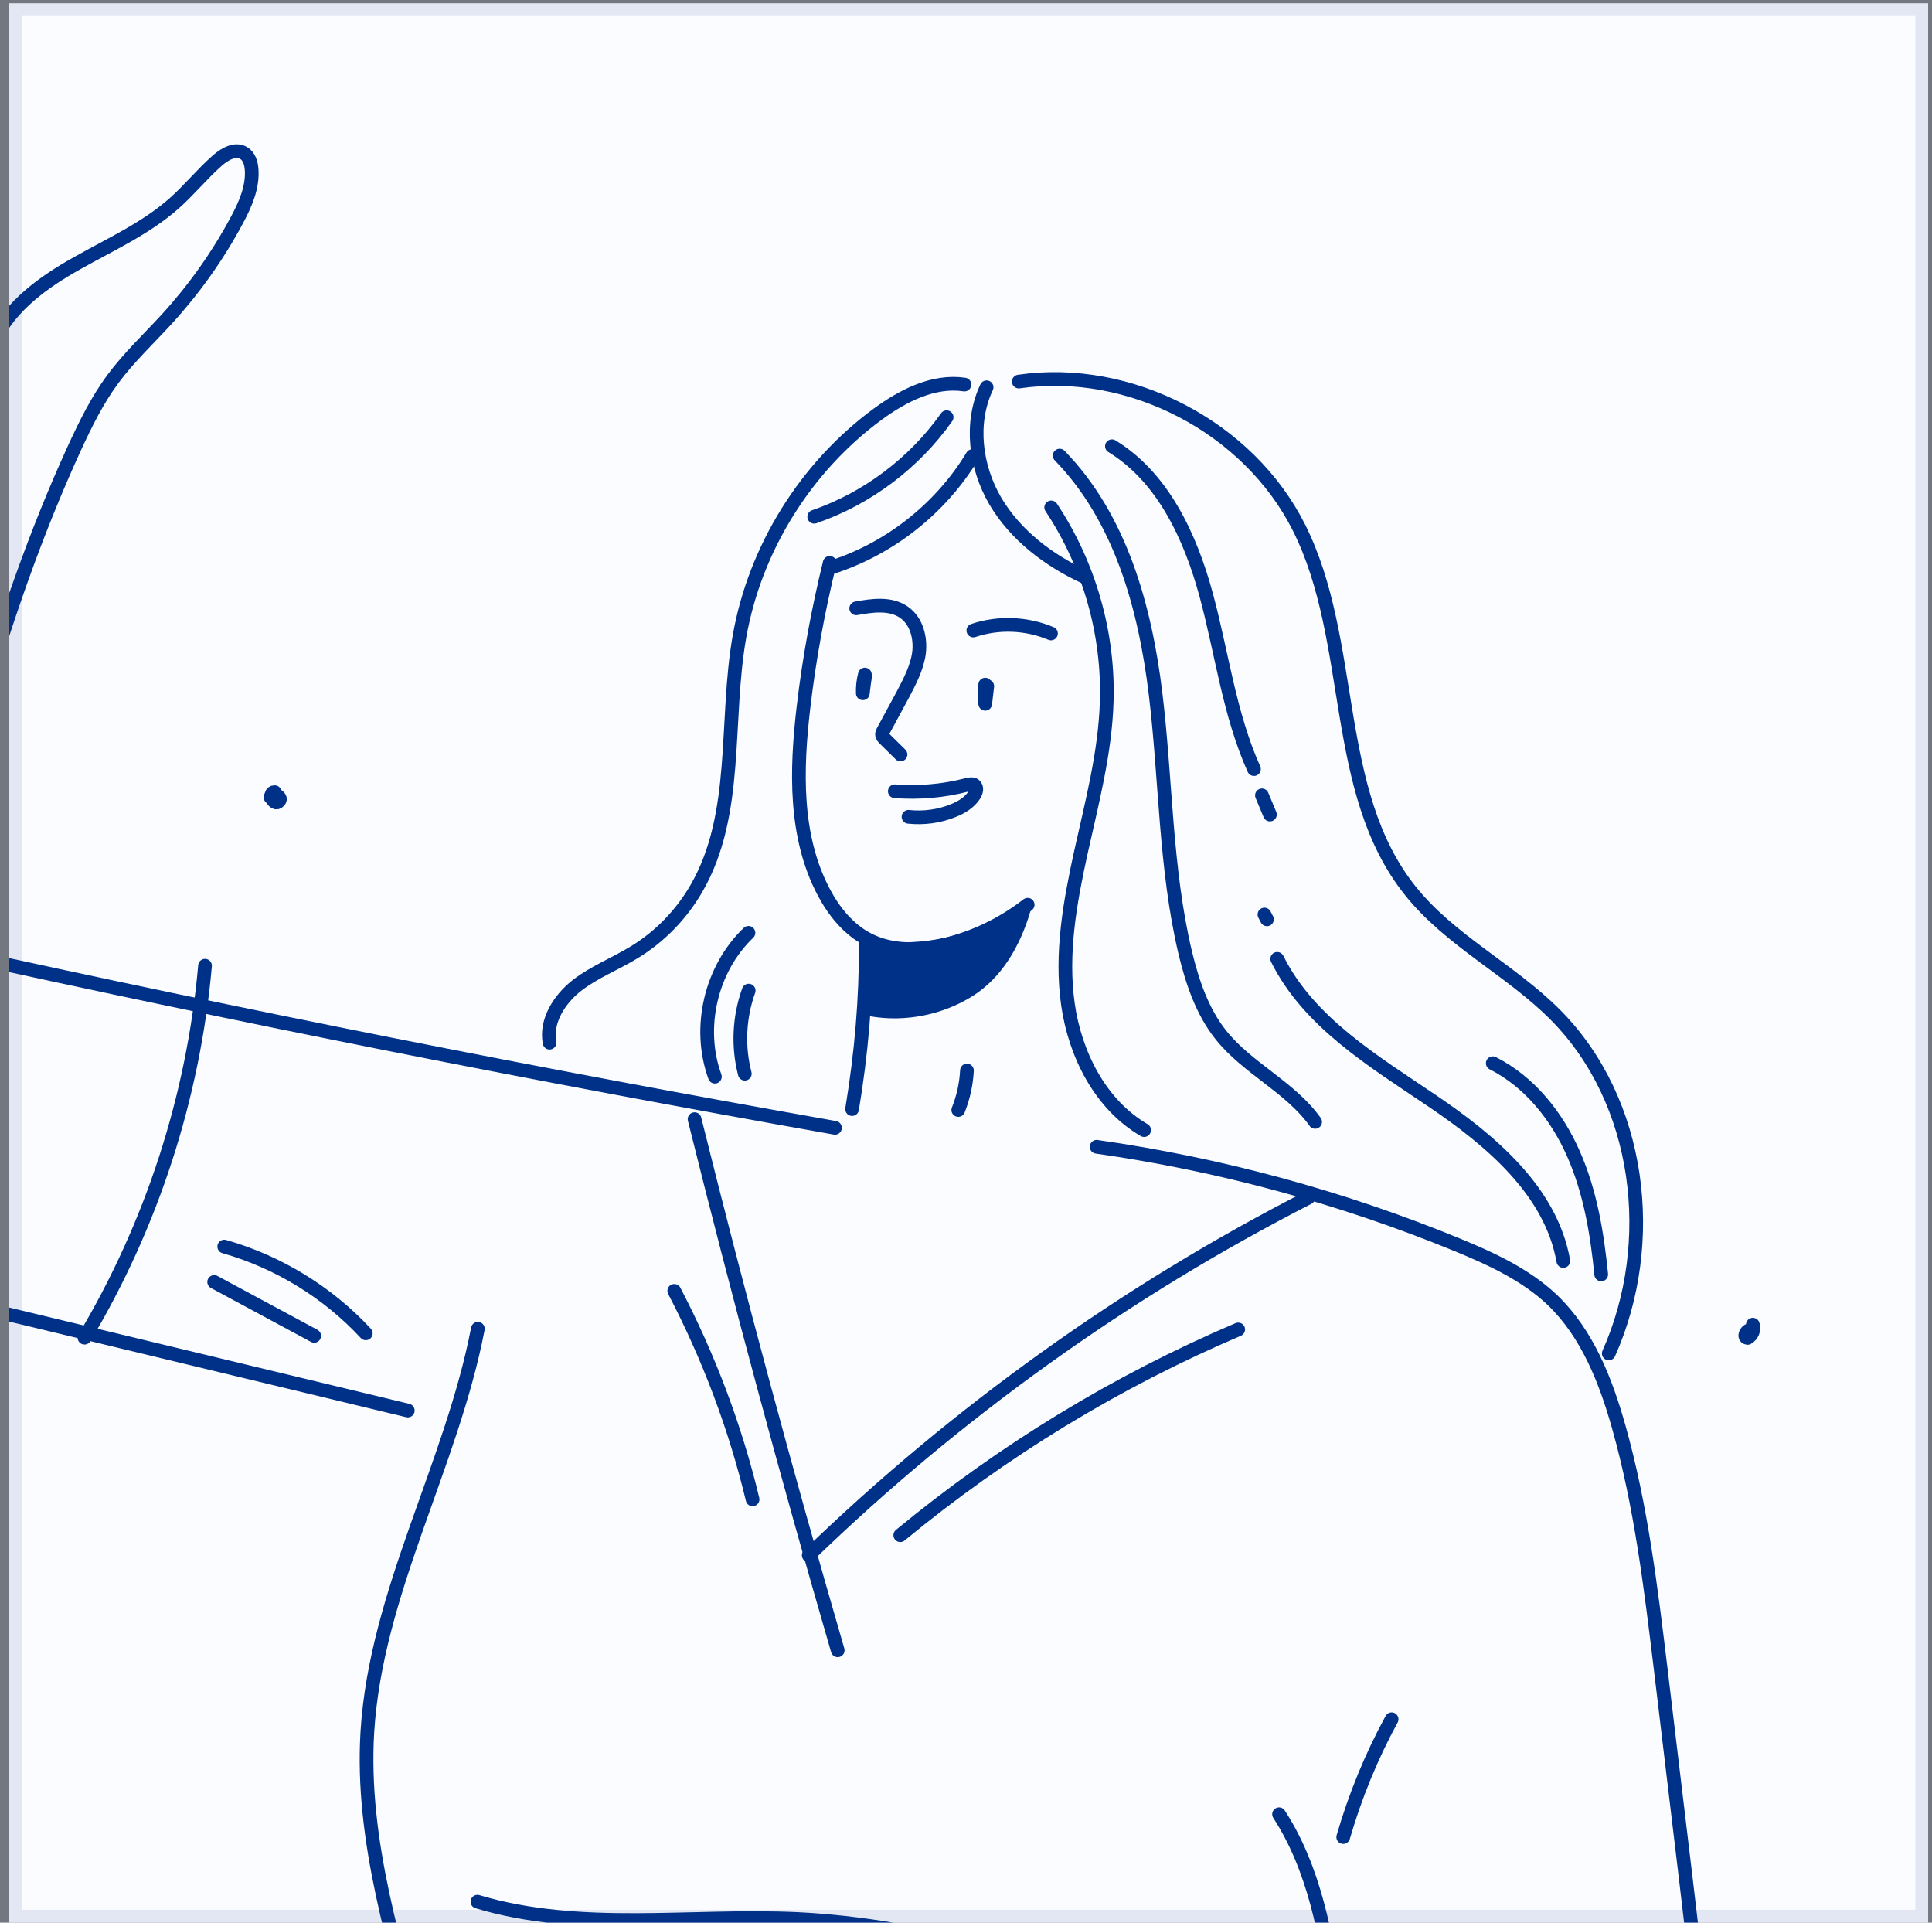 <svg width="200" height="199" viewBox="0 0 200 199" fill="none" xmlns="http://www.w3.org/2000/svg">
<rect x="0" y="0" width="200" height="199" fill="#808080" stroke="none"/>
<g clip-path="url(#clip0_3_17728)">
<path d="M0.939 0.337H199.602V199H0.939V0.337Z" fill="#FBFCFF"/>
<path d="M-0.567 35.122C1.158 31.6 4.538 29.166 7.965 27.251C11.393 25.313 15.032 23.682 17.987 21.082C19.57 19.688 20.918 18.01 22.501 16.615C23.258 15.953 24.345 15.315 25.219 15.835C25.787 16.166 25.999 16.875 26.047 17.537C26.188 19.381 25.385 21.177 24.51 22.808C22.525 26.518 20.067 29.969 17.23 33.066C15.363 35.098 13.331 37.013 11.7 39.211C10.069 41.409 8.863 43.867 7.705 46.373C-0.354 63.981 -4.893 82.937 -9.383 101.775" stroke="#003188" stroke-width="1.418" stroke-miterlimit="10" stroke-linecap="round" stroke-linejoin="round"/>
<path d="M-5.365 98.513C25.102 105.225 55.71 111.3 86.436 116.736" stroke="#003188" stroke-width="1.418" stroke-miterlimit="10" stroke-linecap="round" stroke-linejoin="round"/>
<path d="M-11.108 133.163C6.666 137.441 24.44 141.719 42.214 145.997" stroke="#003188" stroke-width="1.418" stroke-miterlimit="10" stroke-linecap="round" stroke-linejoin="round"/>
<path d="M21.225 99.955C20.02 113.522 15.718 126.782 8.746 138.458" stroke="#003188" stroke-width="1.418" stroke-miterlimit="10" stroke-linecap="round" stroke-linejoin="round"/>
<path d="M23.213 129.026C28.791 130.61 33.92 133.754 37.867 138.008" stroke="#003188" stroke-width="1.418" stroke-miterlimit="10" stroke-linecap="round" stroke-linejoin="round"/>
<path d="M22.171 132.69C25.622 134.558 29.073 136.401 32.524 138.268" stroke="#003188" stroke-width="1.418" stroke-miterlimit="10" stroke-linecap="round" stroke-linejoin="round"/>
<path d="M49.469 137.536C46.727 151.741 38.928 164.812 38.029 179.253C37.344 190.551 40.96 201.589 43.844 212.556C47.815 227.706 50.438 243.235 51.62 258.834" stroke="#003188" stroke-width="1.418" stroke-miterlimit="10" stroke-linecap="round" stroke-linejoin="round"/>
<path d="M49.425 196.837C60.061 200.028 71.477 198.113 82.586 198.633C95.656 199.271 108.301 203.337 120.757 207.378" stroke="#003188" stroke-width="1.418" stroke-miterlimit="10" stroke-linecap="round" stroke-linejoin="round"/>
<path d="M132.408 187.785C136.071 193.434 137.277 200.288 138.269 206.954C141.2 226.76 143.115 246.874 148.976 266.019" stroke="#003188" stroke-width="1.418" stroke-miterlimit="10" stroke-linecap="round" stroke-linejoin="round"/>
<path d="M113.525 118.697C126.288 120.517 138.839 123.921 150.775 128.813C154.344 130.279 157.96 131.933 160.749 134.604C164.342 138.079 166.232 142.924 167.58 147.722C169.872 155.853 170.889 164.29 171.905 172.681C175.474 202.202 178.925 231.77 182.257 261.315" stroke="#003188" stroke-width="1.418" stroke-miterlimit="10" stroke-linecap="round" stroke-linejoin="round"/>
<path d="M85.892 58.261C84.686 63.177 83.765 68.188 83.174 73.222C82.418 79.698 82.228 86.576 85.277 92.343C86.341 94.352 87.83 96.196 89.839 97.236C92.463 98.607 95.653 98.418 98.513 97.614C101.373 96.811 104.044 95.463 106.384 93.643" stroke="#003188" stroke-width="1.418" stroke-miterlimit="10" stroke-linecap="round" stroke-linejoin="round"/>
<path d="M89.627 97.496C89.651 103.452 89.178 108.936 88.209 114.797" stroke="#003188" stroke-width="1.418" stroke-miterlimit="10" stroke-linecap="round" stroke-linejoin="round"/>
<path d="M90.194 104.492C93.621 105.083 97.261 104.374 100.215 102.554C103.17 100.734 104.966 97.544 105.959 94.211C101.61 97.142 96.67 98.702 91.47 98.111C91.281 98.087 91.069 98.064 90.903 98.158C90.572 98.3 90.501 98.749 90.478 99.103C90.359 100.805 90.241 102.531 90.123 104.232" fill="#003188"/>
<path d="M90.194 104.492C93.621 105.083 97.261 104.374 100.215 102.554C103.17 100.734 104.966 97.544 105.959 94.211C101.61 97.142 96.67 98.702 91.47 98.111C91.281 98.087 91.069 98.064 90.903 98.158C90.572 98.3 90.501 98.749 90.478 99.103C90.359 100.805 90.241 102.531 90.123 104.232" stroke="#003188" stroke-width="1.418" stroke-miterlimit="10" stroke-linecap="round" stroke-linejoin="round"/>
<path d="M88.636 62.965C90.314 62.657 92.181 62.398 93.576 63.367C94.876 64.265 95.325 66.014 95.136 67.574C94.923 69.134 94.166 70.552 93.434 71.946C92.748 73.199 92.087 74.452 91.401 75.704C91.354 75.799 91.307 75.894 91.307 76.012C91.307 76.201 91.448 76.343 91.567 76.461C92.11 77.004 92.677 77.548 93.221 78.092" stroke="#003188" stroke-width="1.418" stroke-miterlimit="10" stroke-linecap="round" stroke-linejoin="round"/>
<path d="M89.531 69.818C89.366 70.457 89.295 71.095 89.318 71.757C89.389 71.166 89.46 70.575 89.555 69.984" stroke="#003188" stroke-width="1.418" stroke-miterlimit="10" stroke-linecap="round" stroke-linejoin="round"/>
<path d="M100.76 65.259C103.36 64.384 106.267 64.502 108.796 65.566" stroke="#003188" stroke-width="1.418" stroke-miterlimit="10" stroke-linecap="round" stroke-linejoin="round"/>
<path d="M101.989 70.86C101.989 71.522 101.989 72.184 101.989 72.846C102.06 72.231 102.131 71.64 102.202 71.026" stroke="#003188" stroke-width="1.418" stroke-miterlimit="10" stroke-linecap="round" stroke-linejoin="round"/>
<path d="M92.63 81.897C95.135 82.086 97.664 81.873 100.099 81.235C100.359 81.164 100.666 81.117 100.879 81.259C101.186 81.495 101.068 81.968 100.855 82.299C100.359 83.055 99.555 83.552 98.728 83.882C97.262 84.497 95.632 84.71 94.048 84.544" stroke="#003188" stroke-width="1.418" stroke-miterlimit="10" stroke-linecap="round" stroke-linejoin="round"/>
<path d="M102.132 40.085C100.383 43.796 100.974 48.334 103.03 51.855C105.11 55.377 108.513 57.977 112.248 59.703" stroke="#003188" stroke-width="1.418" stroke-miterlimit="10" stroke-linecap="round" stroke-linejoin="round"/>
<path d="M108.82 52.518C112.743 58.426 114.8 65.588 114.563 72.679C114.398 77.95 113.027 83.102 111.892 88.231C110.758 93.384 109.812 98.678 110.545 103.902C111.278 109.125 113.901 114.325 118.44 116.972" stroke="#003188" stroke-width="1.418" stroke-miterlimit="10" stroke-linecap="round" stroke-linejoin="round"/>
<path d="M100.665 47.2C97.356 52.684 91.967 56.914 85.822 58.805" stroke="#003188" stroke-width="1.418" stroke-miterlimit="10" stroke-linecap="round" stroke-linejoin="round"/>
<path d="M97.995 43.182C94.639 47.932 89.77 51.596 84.287 53.487" stroke="#003188" stroke-width="1.418" stroke-miterlimit="10" stroke-linecap="round" stroke-linejoin="round"/>
<path d="M99.838 39.803C96.647 39.33 93.503 40.938 90.88 42.852C83.411 48.336 78.164 56.75 76.556 65.85C74.996 74.618 76.556 84.262 72.089 91.967C70.529 94.662 68.308 96.954 65.66 98.561C63.699 99.767 61.524 100.594 59.704 102.012C57.908 103.43 56.466 105.676 56.892 107.921" stroke="#003188" stroke-width="1.418" stroke-miterlimit="10" stroke-linecap="round" stroke-linejoin="round"/>
<path d="M77.48 96.551C73.58 100.285 72.162 106.383 74.005 111.441" stroke="#003188" stroke-width="1.418" stroke-miterlimit="10" stroke-linecap="round" stroke-linejoin="round"/>
<path d="M77.504 102.531C76.511 105.273 76.369 108.322 77.102 111.135" stroke="#003188" stroke-width="1.418" stroke-miterlimit="10" stroke-linecap="round" stroke-linejoin="round"/>
<path d="M109.694 47.153C115.981 53.606 118.534 62.824 119.621 71.782C120.709 80.716 120.614 89.839 122.694 98.608C123.427 101.634 124.443 104.683 126.381 107.117C129.146 110.591 133.566 112.506 136.143 116.122" stroke="#003188" stroke-width="1.418" stroke-miterlimit="10" stroke-linecap="round" stroke-linejoin="round"/>
<path d="M115.107 46.184C120.425 49.445 123.238 55.591 124.869 61.594C126.5 67.621 127.256 73.908 129.809 79.604" stroke="#003188" stroke-width="1.418" stroke-miterlimit="10" stroke-linecap="round" stroke-linejoin="round"/>
<path d="M132.217 99.246C135.479 105.817 142.192 109.835 148.266 113.947C154.34 118.06 160.556 123.284 161.833 130.516" stroke="#003188" stroke-width="1.418" stroke-miterlimit="10" stroke-linecap="round" stroke-linejoin="round"/>
<path d="M154.53 110.047C158.359 111.985 161.172 115.53 162.897 119.454C164.623 123.377 165.332 127.655 165.757 131.91" stroke="#003188" stroke-width="1.418" stroke-miterlimit="10" stroke-linecap="round" stroke-linejoin="round"/>
<path d="M105.463 39.494C116.974 37.816 129.241 44.198 134.464 54.597C140.397 66.415 137.726 81.873 145.999 92.202C150.111 97.355 156.351 100.356 161.007 105.036C169.871 113.947 171.667 128.601 166.538 140.088" stroke="#003188" stroke-width="1.418" stroke-miterlimit="10" stroke-linecap="round" stroke-linejoin="round"/>
<path d="M130.635 82.323C130.919 82.985 131.179 83.647 131.463 84.309" stroke="#003188" stroke-width="1.418" stroke-miterlimit="10" stroke-linecap="round" stroke-linejoin="round"/>
<path d="M130.895 94.659C130.99 94.825 131.06 94.99 131.155 95.156" stroke="#003188" stroke-width="1.418" stroke-miterlimit="10" stroke-linecap="round" stroke-linejoin="round"/>
<path d="M100.098 110.804C100.027 112.198 99.72 113.593 99.2 114.893" stroke="#003188" stroke-width="1.418" stroke-miterlimit="10" stroke-linecap="round" stroke-linejoin="round"/>
<path d="M71.901 115.839C76.486 134.251 81.426 152.592 86.72 170.815" stroke="#003188" stroke-width="1.418" stroke-miterlimit="10" stroke-linecap="round" stroke-linejoin="round"/>
<path d="M83.72 160.982C99.012 146.186 116.502 133.659 135.435 123.969" stroke="#003188" stroke-width="1.418" stroke-miterlimit="10" stroke-linecap="round" stroke-linejoin="round"/>
<path d="M93.197 158.902C103.762 150.181 115.58 142.972 128.178 137.606" stroke="#003188" stroke-width="1.418" stroke-miterlimit="10" stroke-linecap="round" stroke-linejoin="round"/>
<path d="M69.799 133.611C73.368 140.442 76.11 147.698 77.906 155.191" stroke="#003188" stroke-width="1.418" stroke-miterlimit="10" stroke-linecap="round" stroke-linejoin="round"/>
<path d="M139.05 190.148C140.279 185.917 141.957 181.805 144.061 177.952" stroke="#003188" stroke-width="1.418" stroke-miterlimit="10" stroke-linecap="round" stroke-linejoin="round"/>
<path d="M28.435 81.991C27.679 81.991 28.364 83.504 28.861 82.937C29.381 82.488 28.033 81.849 28.01 82.535" stroke="#003188" stroke-width="1.418" stroke-miterlimit="10" stroke-linecap="round" stroke-linejoin="round"/>
<path d="M181.334 137.82C181.026 137.3 180.294 138.411 180.908 138.482C181.381 138.222 181.641 137.608 181.452 137.111" stroke="#003188" stroke-width="1.418" stroke-miterlimit="10" stroke-linecap="round" stroke-linejoin="round"/>
</g>
<path d="M0.939 0.337V-0.988H-0.385V0.337H0.939ZM199.602 0.337H200.927V-0.988H199.602V0.337ZM199.602 199V200.325H200.927V199H199.602ZM0.939 199H-0.385V200.325H0.939V199ZM0.939 1.661H199.602V-0.988H0.939V1.661ZM198.278 0.337V199H200.927V0.337H198.278ZM199.602 197.676H0.939V200.325H199.602V197.676ZM2.263 199V0.337H-0.385V199H2.263Z" fill="#003188" fill-opacity="0.1"/>
<defs>
<clipPath id="clip0_3_17728">
<path d="M0.939 0.337H199.602V199H0.939V0.337Z" fill="white"/>
</clipPath>
</defs>
</svg>
